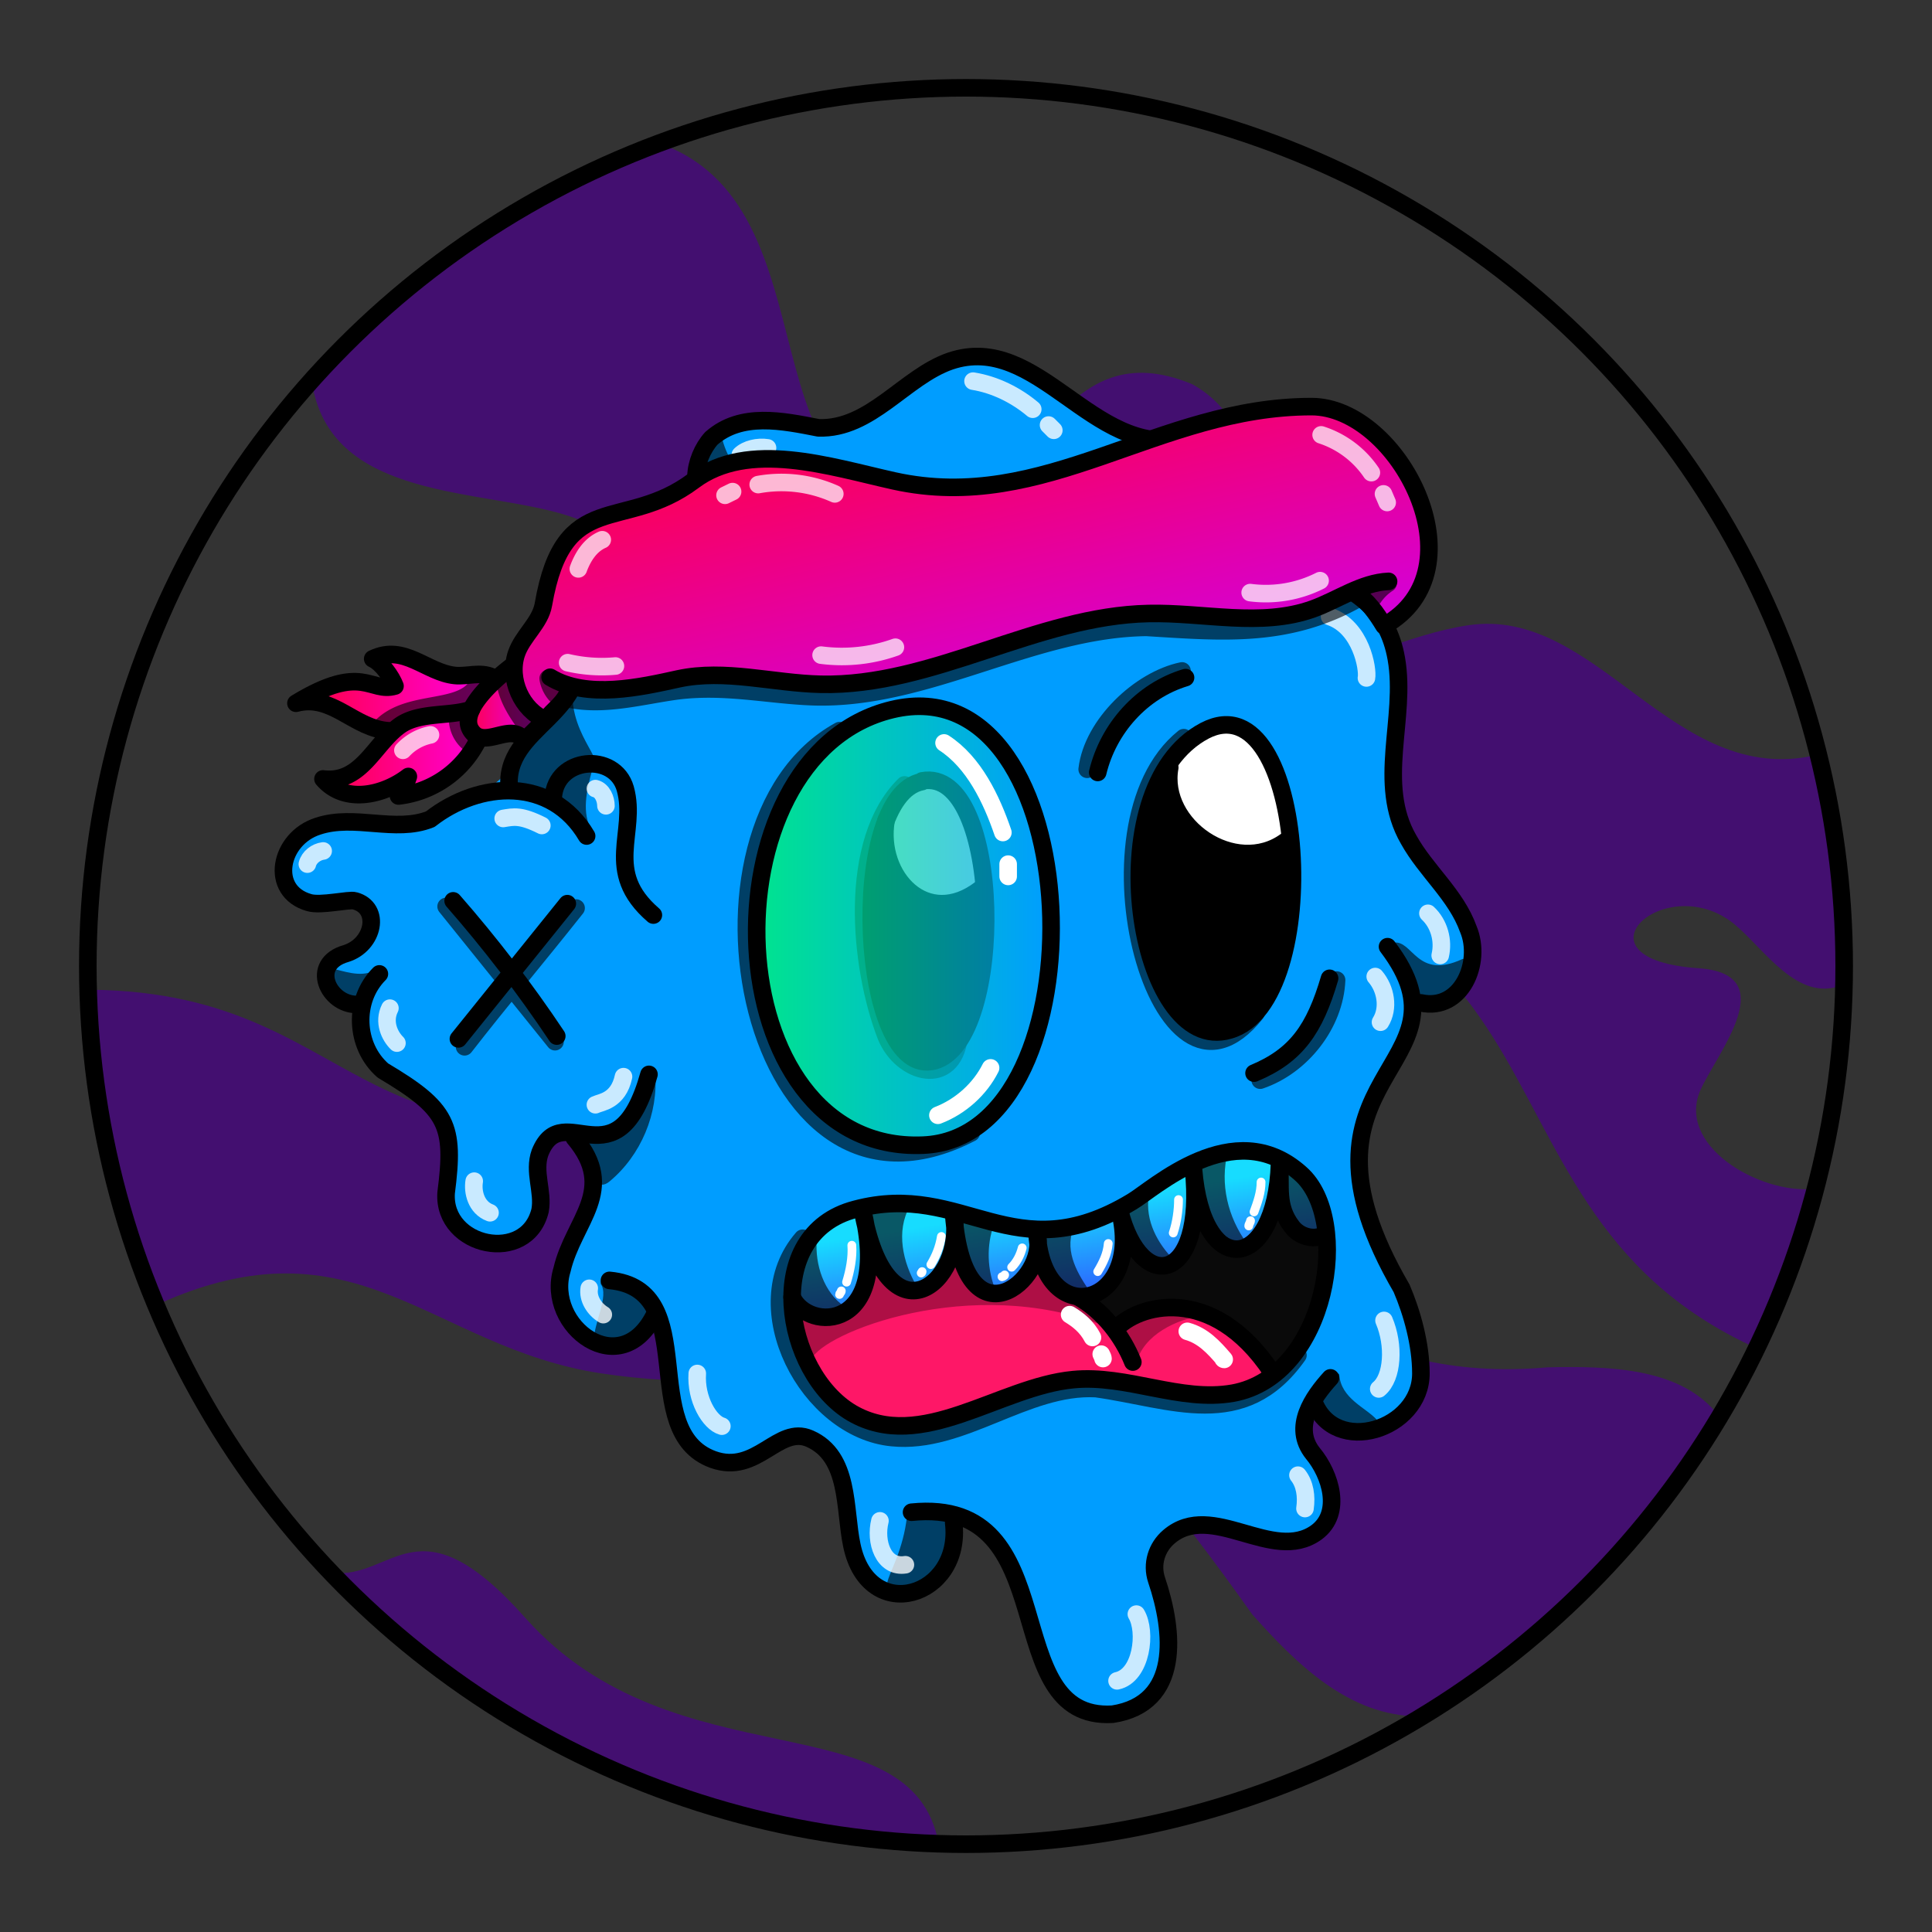 <svg version="1.1" id="Layer_1" xmlns="http://www.w3.org/2000/svg" x="0" y="0" viewBox="0 0 1100 1100" style="enable-background:new 0 0 1100 1100" xml:space="preserve" xmlns:xlink="http://www.w3.org/1999/xlink"><rect x="0" y="0" width="1100" height="1100" fill="#333333" stroke="none"/><path d="M178 220c12 65 96 58 145 73.5 105 33 142 205 259 198C924 471 815 683 999 767.1c15-28 26-58 33.5-90.2-31 3-79-25-64-57 10-21.5 46-65-1-68.6-76-5-19-57 20-25.1 17 14 36 45 61.5 34.6 2-44-3-88-15-130.9-81.5 19-124.5-85-198-73.9-67 9.8-153.5 76-213 17.9-17-29 11-63 40.7-65.6 56-4 58-66 15-89.6-75-31-86 59.7-139.6 65.5-123 14-57.5-169-166.5-203.5C298 111 231 159 178 220zm801 586.7c-21-28-62-29-98-28.2C662 798 654 538 448 609.3 196 697 219 565 51 563.5c2 61 14 122 38 179.5 114-52 156 24 253 38.9C542 812 530.5 662 713 919.2c25 28 55 58 95 58C879.5 939 935 876 979 806.7zM534.5 1050c-15-83-150-33.5-235-128.4-62-70-75-22-110.9-26.1C277 988 402.5 1045 534.5 1050z" style="fill:#430f70"/><path d="M533 209.1c-68 59.6-71 20-121 36.5-19.6 10.9-14 30-9.7 39.6 11 23-51 9-69 40.3-10 18 .1 42-7.5 61.8-9 19.6-34 35-37 52.2-43 48-154 7-119 70.4 6 11 33-6 39 9.1 7 17.5-39 29-21 46.7 18 5 21 39.9 57 63.2 14 20 3 51 19 69.1 35.8 38 46-25 41-34.3 4-39 44-11 22 38.7-23 52 11 74 36.5 56.6 24-9 13 39 23 50.9 19.5 37 55 12 67 12 18 1 28 22 29.8 40.3 6.5 63 54 46 59 8 15.5-34 45 49 47 59.9 11 73 69 42 71 17.9 3-54-3-60.1 2-68.3 18.5-31 71 13 90.8-15.5 14-19.7-31-63.5 8-55.4 94 19 19-101 14-120.4-9-35.5 14-106 47-121.7 18-9 17-35.5 7-52.8-9.5-17-25-30.6-31-48.9-13.5-54 22-102-36-133.3-5-3-7-9.5-4-14.4 17-26 1-66-32-71.4-22-3-44 9-66.5 6.3C616 247 579.9 178 533 209.1z" style="fill:#009dff"/><style>.st40{fill:none;stroke:#000;stroke-width:10;stroke-linecap:round;stroke-linejoin:round;stroke-miterlimit:10}.st98{opacity:.6;enable-background:new}</style><g id="Outline"><path class="st98" d="M793 537c-1 .7-1 2-.5 3 5 10 11 35 25 30 8-2 21-13 18-22.4-.5-1-2-2-3-1.5-26 12-28-11-39-9.4v.3zm-34 274.5c6 5 26 8 25-3-6-7-20.6-12-21.5-26C750 772 744 803 759 811.5zm-219.3 52s1 .5 1 .8c9 13.5-3 36-18 40-34 6-9-6-6-44 .3-5.3 22.3 2.7 23 3.2zM342 731c5 7-4 22-4 33 8 13 29.6-5 33-14.9 2-12-17-21-28-20.2-1 .1-1 1.1-1 2.1zm31-120.2c2 23-8 47-26 61.9-13 10.9-17.5-30.6-8-27.9 6 4.2 28-18.8 34-34zm-157-59.9c-8 6-17 3-25 1-11 5 4 20 13.5 16 5-4 12-9 12-15.7-.5-.2-1.5-.2-.5-1.3zM337 473c-6-10-3-23 0-34 0-1 0-2-.6-2-9-9-23 11-19.8 20.7C318 463 338 475 337 472.8v.2z"/><path class="st98" d="M326 392c-2 29 24 45 7 44-7 2-14 1-15 11-1 11-24 0-24.5-1.3C285 433 317 404.5 326 392zm103-118c-9.9-4-16-16-18-25-4-6-9.9 1-11 6-7 54 29.5 28 29 19zm293 9c16 21 29.5 12 40 20.7 3 4 1 9.6-1 14-3 9-13 9-20 4.1-14.5-5.8-22-22.2-19-38.8z"/><path class="st40" d="M347 729c53.5 5 15 86 59 102 25 9 37-19.8 55-11.9 23 10.1 19.6 40 24 60.7 9.6 46 63 29.6 58-12.8"/><path class="st40" d="M519 861c89-9 47.5 119 114.5 115 39-6 35-47 25-76.5-3-9 0-18.5 7-24.5 24.5-21 59 15.5 84-2.5 15-11 8-33-2-45-12-15 0-32 10-43"/><path class="st40" d="M790 539c53 69.8-64 71 8 194.5 6 14 11 32 11 48.5 0 32-49 47.5-61 16"/><path class="st40" d="M721 287c2 51 64 31 74 88 6 34-11.5 71 7 103 10 18 27 31.5 34 51 8 19-4 47-27 42"/><path class="st40" d="M407 290.6c-16-8-12-29.9-2-41 17-15 40.5-10 61-6 29.8 1 49-29 75-38 50-17 81 55 133 44 23-5 48-11 69 1 25 14 33 55 10 75"/><path class="st40" d="M428 278c-16 26.5-51 17.5-76 28.5-20 10.5-28 33-23 55 10 47-43 51-39 88m25 4.5c1.5-23 35-26 41-5 7 25-13 47 16 72"/><path class="st40" d="M334 476c-20-34-61-31.5-89-9.6-20 8-43-3-64 4-22 7-28 37-5 43.5 6.5 2 23-2 26-1 15 4 11 25-5 30-21 6-10 29 6 29"/><path class="st40" d="M216 554.5c-15 15-14 41 2 55 37 22 41 31 36 69.7-2 31 46 41 53.5 10 2-10.8-4-22 0-33 13-32 44 20 62-44.5"/><path class="st40" d="M327 647.9c25 29.7-.5 47-7 75-10 32.5 34 65 53 25"/><path d="M729 262.5c9 4 16 13 18 22.5m-193-68c12.5 2 24.5 8 34 16m9 9 3 3m-163 10c-5.5-.9-12 .6-15.5 4M362 319.6c-9 2-14 10.7-16 19M339 449c4 1 6 6 6 9.8M308.5 470c-12-6-16-5-22-4M175 492c1-4 5-7 9-7.5m38 89.5c-4 8 0 16 4 19.9m44 78.6c-1 6 1 15 9 18m76-77.5c-3 14-13 14.5-16 16m4.5 119.5c-5-3-9-9-8-15M397 782c-1 14.5 7 28 14 30m90 53.9c-3 12 2 27 14.5 25M636 957c14-3 17-28 11-38m96-60.1c1-7 0-14-4-19m46-49.1c8-6.5 9-25 3-39M786 582c5-8 3-19-3-26m37-12c2-8.5-.6-18-7-24m-56-169c18 6 22 30 21 35" style="opacity:.788;fill:none;stroke:#fff;stroke-width:10;stroke-linecap:round;stroke-linejoin:round;stroke-miterlimit:10;enable-background:new"/></g><path d="M258 512.9c21 24 41 50 59 77m6-75.4-62 77" style="fill:none;stroke:#000;stroke-width:10;stroke-linecap:round;stroke-linejoin:round;stroke-miterlimit:10"/><path d="m254 516.1 62 77m12-76.1c-23 29-42.5 52-63.5 79" style="opacity:.6;enable-background:new;fill:none;stroke:#000;stroke-width:10;stroke-linecap:round;stroke-linejoin:round;stroke-miterlimit:10"/><style>.st16,.st40{fill:none;stroke:#fff;stroke-width:10;stroke-linecap:round;stroke-linejoin:round;stroke-miterlimit:10}.st40{stroke:#000}</style><g id="Uhhh"><path d="M454 750c44 128 108 11 219.5 40 76 19.7 48-35-2.5-47.9-89 0 43 77-80.5-18.3-16 19-37.5 19-45.5-6-18 19.6-34 13-46 5-1-.8-3 0-3 1 0 21.2-24 27.2-42 26.2z" style="fill:#fe1767"/><path d="M462 774c6-15 91-49 167-19 2.5-13-29.5-23-39-35-7 23-37 17-48.5-4.9-1 16-22 32-45 3-4 29-19 35-46 29L462 774zm185 2c4-16 23-25 38-27-16-8-37-5-48 9.5l10 17.5z" style="fill:#ae0f45"/><path class="st16" d="M609 748.5c5 3 9.9 7 13 13m5 9.5c.5 1 1 2 1 2.5"/><path d="M622 740c19 37 31-26 106 38 59-75 17-63-1-91-18 49.8-38 12-46 2.6 0 27.5-16 45.5-38 19.9 2 14.5-8 22.5-21 30.5z" style="fill:#0a0a0a"/><linearGradient id="SVGID_00000139981180508707222230000012447543696721124522_" gradientUnits="userSpaceOnUse" x1="599.092" y1="-379.014" x2="612.092" y2="-295.014" gradientTransform="translate(0 1066)"><stop offset="0" style="stop-color:#17dcff"/><stop offset="1" style="stop-color:#3a17ff"/></linearGradient><path style="fill:url(#SVGID_00000139981180508707222230000012447543696721124522_)" d="M453 740.5c16 23 48.5 4 43.5-21.5 19 27 42 19.8 49-9.9 9 59.6 39 13 46 6.9 22 55 46 .5 52-10.5 14 38 30.9-1 38-14 13 29.5 37 17 46-7.5 3 10 15.5 29 26 18 6-21-19.5-76-88.5-30.2-71 71.2-205.1-44.8-212 68.7z"/><path d="M465 706c-1 14 4 29.9 16 38-18 8-29.6-3-30.8-9m67.8-48.1c-8 14-4 32 4 45.5-19-3-25-28-27-44m71 8.6c-4.5 12-4 26 1 38-16-5-20-26-19.8-41.5M611 700c-5 13 3 26 10 36-17.5 4-27-19-28-33m61-22c-2 14 5 27 14.5 36.5-16 3.5-25-15-28-28v1M699 656c-4.5 18 0 37 11 52-20 .5-27-30-27-46m51 3.5c-11.5 39.7 35 55 18 14" style="opacity:.6;enable-background:new"/><path class="st16" d="M676 758c9 2.5 15 9 21 16 0 0-.5 0-.7-.5"/><path d="M718 673c0 6-2 11.5-4 17m-2 5c0 .9-1 2-1 3m-40-15c0 6-1 13-3 19m-37 6c-.5 6-3 11-6 16m-43-13.5c-1 4-3 8-6 11m-4 4.4c0 .5-1 .9-1.5 1M536 704c-1 6-3 11-6 16m-5 4s0 .6-.5.8M485 709c.5 7-1 14.5-3 21m-3 5c0 .8-1 1.5-1 2" style="fill:none;stroke:#fff;stroke-width:5;stroke-linecap:round;stroke-linejoin:round;stroke-miterlimit:10"/><path class="st40" d="M487 688.5c-54 14-41 93-2 116 39.5 23 84-15 126-19 30.6-3 61 13 91 7.7 54-9.8 68-99 38.5-125-38-34-84 9-96 16C577 725 549 672 487 688.5z"/><path class="st40" d="M451 738.5c9 20 57 20 40-49.9 14 78 59 42 52 3 6 77 54 37 47.5 11.3 4 56 61 41 47-13.5 12 48 49 41.5 42-24 5 64 47 59 49-2.9 1 13-2 24 7 35.8 4 5.5 12 8 18 5"/><path class="st40" d="M614 738.5c14 8 25 22 31 37"/><path class="st40" d="M635 757c12-14 55-27 89 24"/><path d="M457 705c-34 39 3 109 51 113.5 39.9 4 76-30 116-27.9 43 6 84 25 115-19" style="opacity:.6;fill:none;stroke:#000;stroke-width:10;stroke-linecap:round;stroke-linejoin:round;stroke-miterlimit:10;enable-background:new"/></g><style>.st40,.st68{fill:none;stroke-width:10;stroke-linecap:round;stroke-linejoin:round;stroke-miterlimit:10;stroke:#000}.st68{opacity:.6;enable-background:new}</style><g id="trippy_monocle"><path class="st68" d="M478 416c-98.5 54-52 295 75 229m120-263c-24 5-51 30.5-54 56m142 120c-1 25-19.9 49-43.5 57M674 420c-62 49.7-14 226 41 157"/><path class="st68" d="M515 446.9c-32.5 32-26 103-10.5 143 9 22 38 29 41.5 1"/><path d="M687 417c-49 19 1 94 40 65 18-17-11-81.5-37-67.5 1-.5 1-2-3 2.5zm-171 33.5c-34 25 4 86 38.5 55C567 465 536 433 516 450.5z" style="fill:#fff"/><path class="st40" d="M525 445c-43 8-36 170.5 7 159 41-11 39-168-7-159.4v.4z"/><path d="M503 490.6c-27 129 68 160 58 12-34 27.2-51-8.6-58-12zM661 449c-47 176 96 182 72 28.9-33 23.1-57 1.6-72-28.9z"/><path class="st40" d="M504.5 467c-5.5 32 23 63 54 39M686 416c-63 33-38 186 14 170.5C755 571 744 386 686 416z"/><path class="st40" d="M666 437c-6 33 37 63 66 42m-107-39.2c6-25 25-46.5 50-54M757 557c-8.5 29-19 44-43 54"/><linearGradient id="SVGID_00000171696356865888095910000012114362784109113733_" gradientUnits="userSpaceOnUse" x1="431.024" y1="881.903" x2="597.039" y2="881.903" gradientTransform="matrix(1 0 0 -1 0 1410)"><stop offset="0" style="stop-color:#00ff62"/><stop offset="1" style="stop-color:#009dff"/></linearGradient><path style="opacity:.722;fill:url(#SVGID_00000171696356865888095910000012114362784109113733_);enable-background:new" d="M487 413.5c-78 38-75 218 17 237 131 27.5 124-305.5-17-237z"/><path d="M537.5 423c17 11 27 32 33.5 51m3 18v7m-10 109c-6 12-17 22-30 27" style="fill:none;stroke:#fff;stroke-width:10;stroke-linecap:round;stroke-linejoin:round;stroke-miterlimit:10"/><path class="st40" d="M508 404c-109 26-102 253 17.5 248 104.1-4 95.5-275-17.5-248z"/></g><defs><linearGradient id="zbb" x1="524.71" y1="224.05" x2="578.63" y2="452.63" gradientUnits="userSpaceOnUse"><stop offset="0" stop-color="#ff004d"/><stop offset="1" stop-color="#c800ff"/></linearGradient><linearGradient id="zbb-2" x1="267" y1="400.7" x2="308.54" y2="400.7" gradientUnits="userSpaceOnUse"><stop offset="0" stop-color="#ff004d"/><stop offset="1" stop-color="#e100ff"/></linearGradient><linearGradient id="zbb-3" x1="189.5" y1="428.13" x2="271.07" y2="428.13" gradientUnits="userSpaceOnUse"><stop offset="0" stop-color="#ff004d"/><stop offset="1" stop-color="#ff00d5"/></linearGradient><linearGradient id="zbb-4" x1="178.74" y1="392.88" x2="276.42" y2="392.88" gradientUnits="userSpaceOnUse"><stop offset="0" stop-color="#ff004d"/><stop offset="1" stop-color="#ff00e1"/></linearGradient><style>.zbb-5{fill:none;stroke-linecap:round;stroke-linejoin:round;stroke-width:10px;stroke:#000}</style></defs><path d="M324.4 392c-3.1 8.8-9.4 11.8-13.8 17.9-13.5-5.6-21.4-23.1-16.6-37.6 3.4-10.2 13.6-17.6 15.4-28.2 11.6-67.1 45.6-40.5 85.5-70.4 31.3-23.5 77.6-8 114.1.1 86.4 19.1 150.1-42.3 237.7-42.3 49.8 0 98 93.3 41.3 124.8-4.3-7.1-9.4-14.4-19.6-20.2-31.1 22.8-73.4 13.1-109 13.2-96.2 6.3-143.7 56.1-249.2 34.8-28.1 0-56 11.4-85.8 7.9Z" style="fill:url(#zbb)"/><path d="M291.2 381.2c-61.5 53.7 13.1 39.9 17.3 28.7-7.6-7.6-16.2-16.9-17.3-28.7Z" style="fill:url(#zbb-2)"/><path d="M265.1 405.3c-45.5-1.4-46.4 27-75.6 41.4a45.9 45.9 0 0 0 41.3-1.7 13.8 13.8 0 0 1-4.1 6c18.3-2.1 38.4-14.1 44.4-32.1-3.2-3.7-5.7-7.6-6-13.6Z" style="fill:url(#zbb-3)"/><path d="M276.4 387.6c-35.8-4.3-47.3-18.6-61.3-13.7 3.8 4.2 8.9 11.3 8.6 16.9a58.7 58.7 0 0 0-45 6.8c13.3 1.3 18.5 28.3 89.9 7.3 2.2-5.6 5-10.9 7.8-17.3Z" style="fill:url(#zbb-4)"/><path class="zbb-5" d="M313.2 385.6c20.9 12.7 51.8 5.6 73.1.9 26.5-5.7 53.9 2.5 81 3.1 64 1.4 122.7-39 186.7-40.3 31.4-.7 63.9 8 93.5-2.6 14.4-5.2 27.7-15 43.1-15.7"/><path class="zbb-5" d="M324.4 392c-3.1 8.8-9.4 11.8-13.8 17.9-13.5-5.6-21.4-23.1-16.6-37.6 3.4-10.2 13.6-17.6 15.4-28.2 11.6-67.1 45.6-40.5 85.5-70.4 31.3-23.5 77.6-8 114.1.1 86.4 19.1 150.1-42.3 237.7-42.3 49.8 0 98 93.3 41.3 124.8-4.3-7.1-9.4-14.4-16.5-18.9"/><path class="zbb-5" d="M291.6 379.2c-11.8 9-32.7 27.7-21.9 38.5 7.7 7.7 22.2-6.6 28.6 4a160.1 160.1 0 0 0 11.7-11.6"/><path class="zbb-5" d="M268.4 403.9c-12.1 4.2-29.4 1.3-40.6 9.1-14.9 10.5-21.9 33.2-43.9 30.5 12.6 14.7 35 9.1 48.6-1.4a40 40 0 0 1-5.6 11.1 57.9 57.9 0 0 0 45-31.3"/><path class="zbb-5" d="M280.3 385.5c-6.9-3.2-14.2-.2-21.3-.9-16.3-1.7-28.9-18.1-46.8-9.5 5.1 2.3 10.7 10.2 12.7 15.5-14.3 4.2-18.3-13.4-56.4 9.8 20.9-5.6 33.1 14.7 53.1 15.7"/><path d="M773.9 340.5c-40.3 22.9-77.1 19.4-121.2 16.7-64.7.8-124.6 41.4-189.3 39.5-25.5-.8-51-7-79-3.2-19.7 2.8-39.7 8.4-59.3 4.7m-13-11.9a18.5 18.5 0 0 0 5.1 10m473.1-64.2a29.1 29.1 0 0 0-8.3 8.1m-494.7 44.1c.1 11.2 6.6 21 13.1 29.8m-27.3-26.6c-7.5 19.1-39 9.5-55.7 26m43.1-4.4a18.4 18.4 0 0 0 6.4 13.8" style="opacity:.6;stroke:#000;fill:none;stroke-linecap:round;stroke-linejoin:round;stroke-width:10px"/><path d="M752.2 247.6a54.8 54.8 0 0 1 28.6 21.5m6.9 12.1 2.1 4.9m-314.5-4.9a74.2 74.2 0 0 0-43.6-5.3m-14.6 4-4.3 2.1m97 86.5a90.8 90.8 0 0 1-42.3 4.5m-124.6-65.7c-6.9 3-11.1 9.8-13.6 16.6m-84.2 94.5a29.4 29.4 0 0 0-15.7 8.8m522.2-96.6a68.4 68.4 0 0 1-39.8 6.8m-388.6 39.9a85.8 85.8 0 0 0 27.2 1.9" style="stroke:#fff;opacity:.72;fill:none;stroke-linecap:round;stroke-linejoin:round;stroke-width:10px"/><circle cx="550" cy="550" r="500" style="fill:none;stroke:#000;stroke-width:10;stroke-linecap:round;stroke-linejoin:round;stroke-miterlimit:10"/></svg>